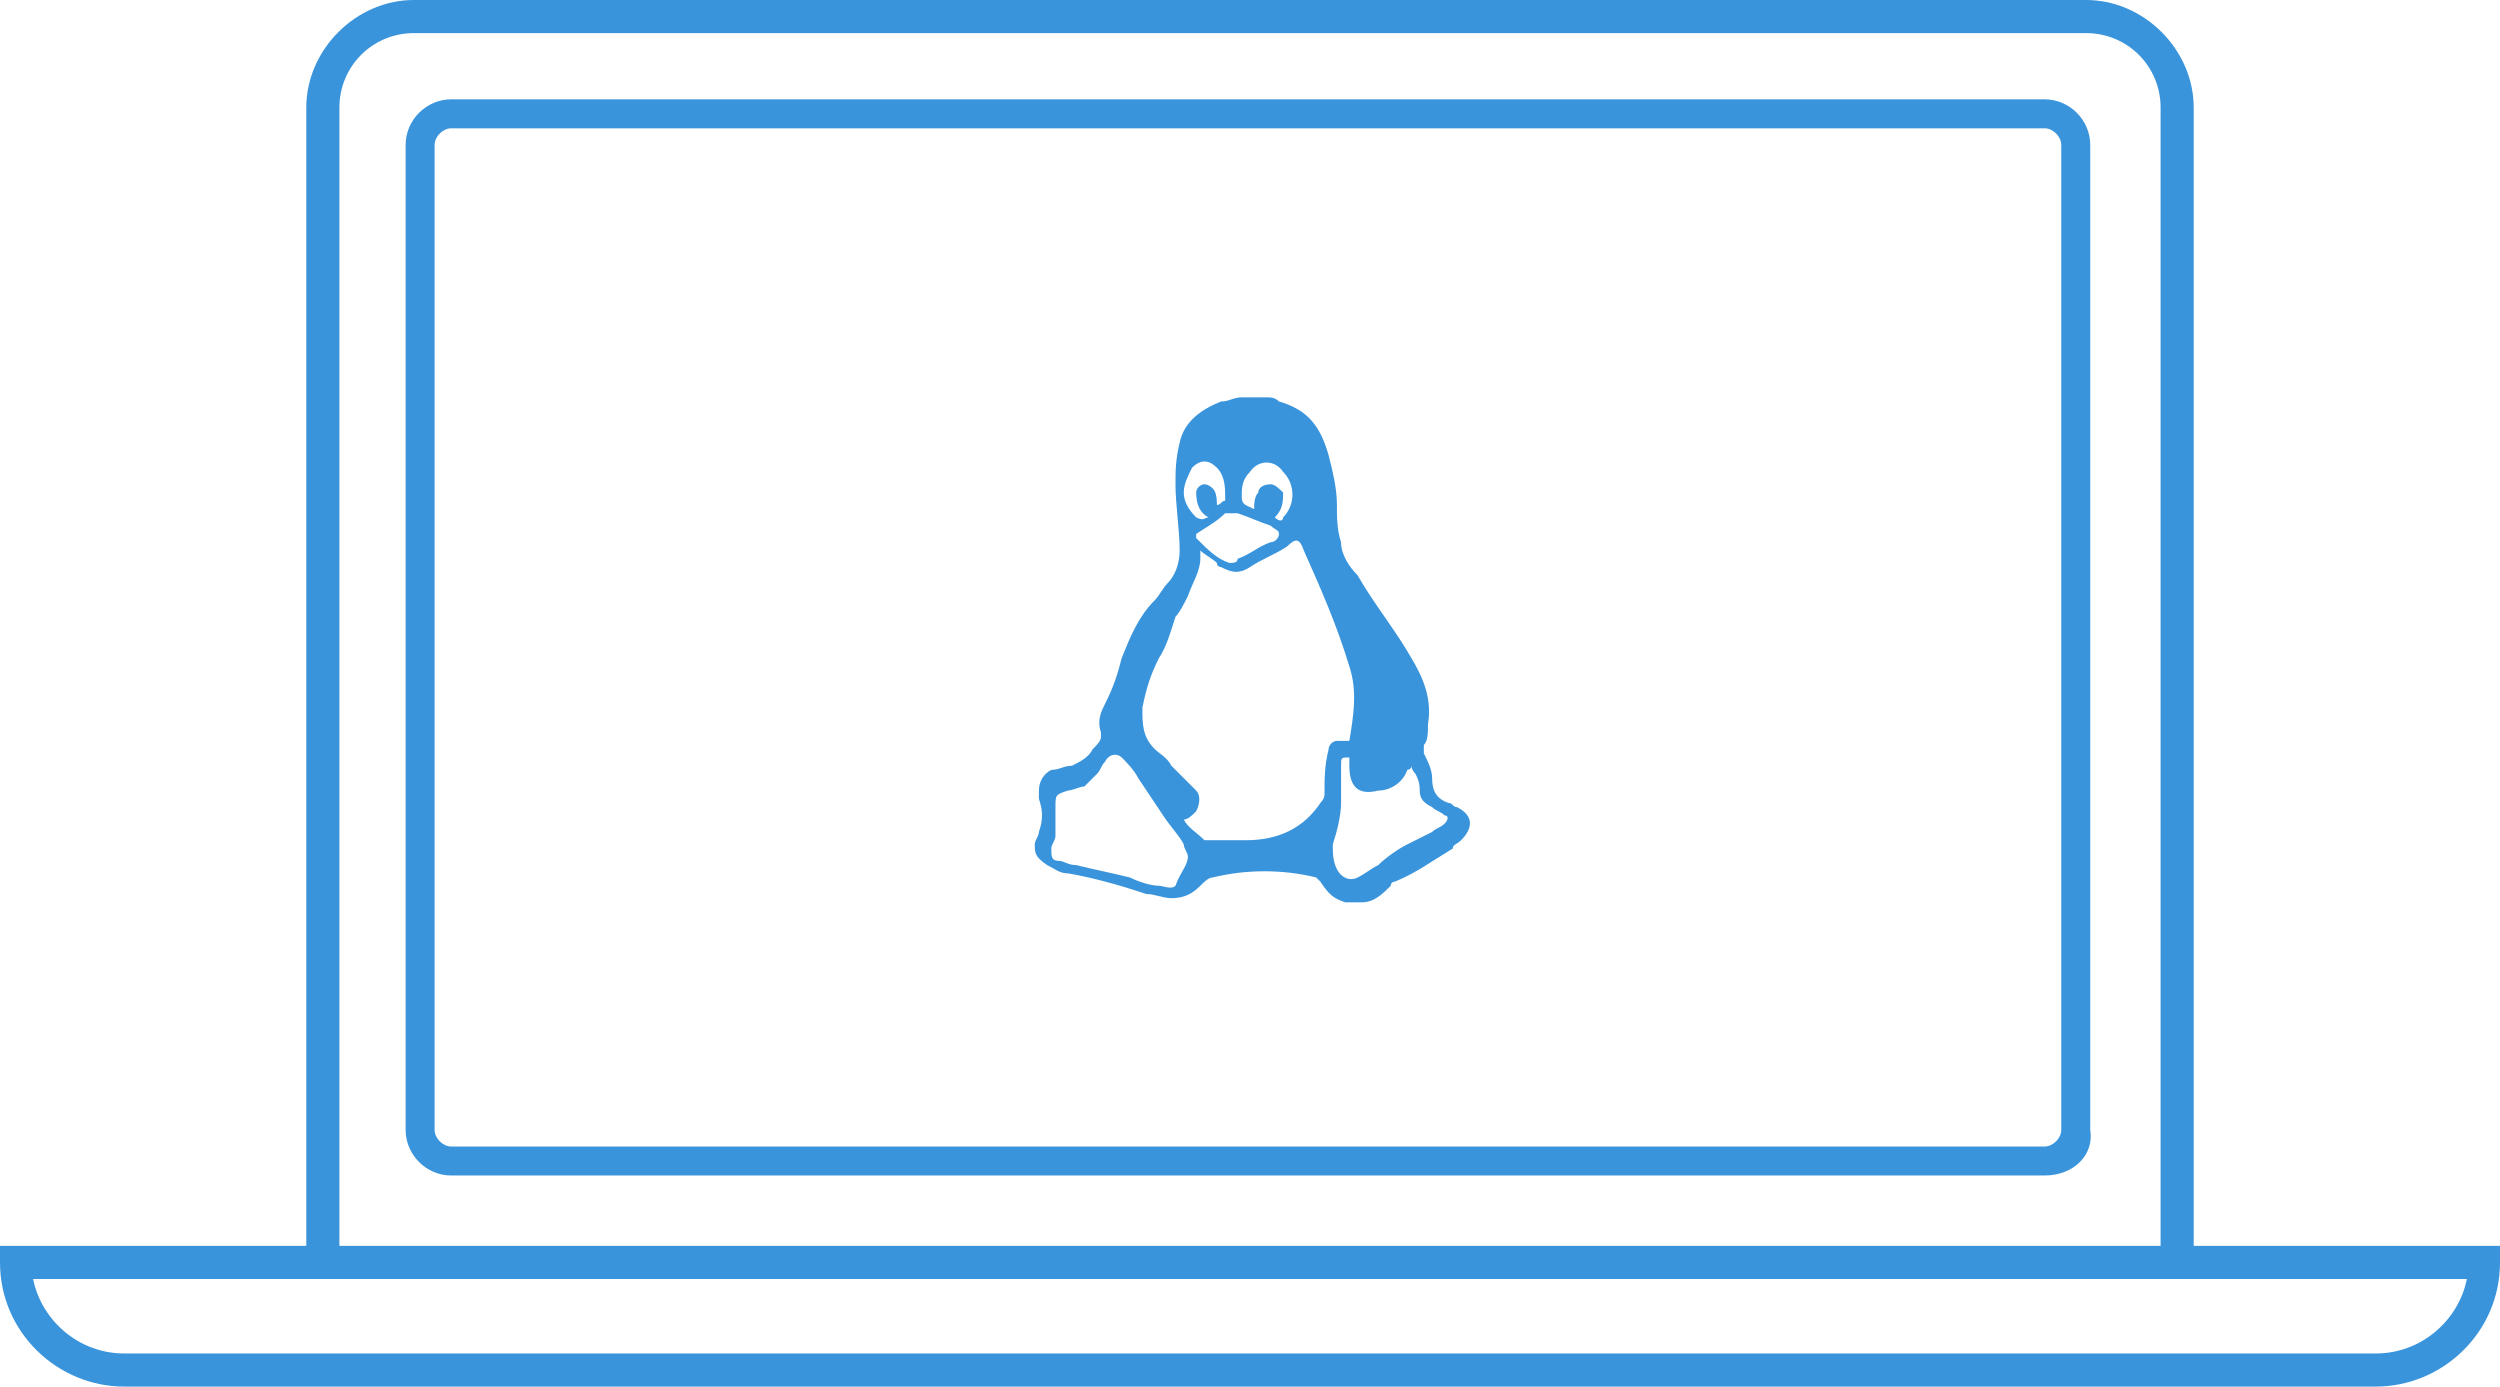 <?xml version="1.0" encoding="utf-8"?>
<!-- Generator: Adobe Illustrator 23.0.0, SVG Export Plug-In . SVG Version: 6.00 Build 0)  -->
<svg version="1.1" id="Layer_1" xmlns="http://www.w3.org/2000/svg" xmlns:xlink="http://www.w3.org/1999/xlink" x="0px" y="0px"
	 viewBox="0 0 60.4 33.5" style="enable-background:new 0 0 60.4 33.5;" xml:space="preserve">
<style type="text/css">
	.st0{fill:#3994DC;}
</style>
<path class="st0" d="M53,30.5h-0.8V2.6c0-1-0.8-1.8-1.8-1.8H10c-1,0-1.8,0.8-1.8,1.8v27.9H7.4V2.6C7.4,1.2,8.6,0,10,0h40.4
	C51.8,0,53,1.2,53,2.6V30.5z"/>
<path class="st0" d="M57.4,33.5H3c-1.6,0-3-1.3-3-3v-0.4h60.4v0.4C60.4,32.2,59,33.5,57.4,33.5z M0.8,30.9c0.2,1,1.1,1.8,2.2,1.8
	h54.4c1.1,0,2-0.8,2.2-1.8H0.8z"/>
<path class="st0" d="M49.4,28.4H10.9c-0.6,0-1.1-0.5-1.1-1.1V3.5c0-0.6,0.5-1.1,1.1-1.1h38.5c0.6,0,1.1,0.5,1.1,1.1v23.8
	C50.6,27.9,50.1,28.4,49.4,28.4z M10.9,3.1c-0.2,0-0.4,0.2-0.4,0.4v23.8c0,0.2,0.2,0.4,0.4,0.4h38.5c0.2,0,0.4-0.2,0.4-0.4V3.5
	c0-0.2-0.2-0.4-0.4-0.4H10.9z"/>
<g>
	<g>
		<path class="st0" d="M30.6,9.6c0.1,0,0.2,0,0.3,0.1c0.7,0.2,1,0.6,1.2,1.3c0.1,0.4,0.2,0.8,0.2,1.2c0,0.3,0,0.6,0.1,0.9
			c0,0.3,0.2,0.6,0.4,0.8c0.4,0.7,0.9,1.3,1.3,2c0.3,0.5,0.5,1,0.4,1.6c0,0.2,0,0.4-0.1,0.5c0,0.1,0,0.1,0,0.2
			c0.1,0.2,0.2,0.4,0.2,0.6c0,0.3,0.1,0.5,0.4,0.6c0.1,0,0.1,0.1,0.2,0.1c0.4,0.2,0.4,0.5,0.1,0.8c-0.1,0.1-0.2,0.1-0.2,0.2
			c-0.5,0.3-0.9,0.6-1.4,0.8c0,0-0.1,0-0.1,0.1c-0.2,0.2-0.4,0.4-0.7,0.4c-0.1,0-0.2,0-0.4,0c-0.3-0.1-0.4-0.2-0.6-0.5
			c0,0-0.1-0.1-0.1-0.1c-0.8-0.2-1.7-0.2-2.5,0c-0.1,0-0.2,0.1-0.3,0.2c-0.2,0.2-0.4,0.3-0.7,0.3c-0.2,0-0.4-0.1-0.6-0.1
			c-0.6-0.2-1.3-0.4-1.9-0.5c-0.2,0-0.3-0.1-0.5-0.2C25,20.7,25,20.6,25,20.4c0-0.1,0.1-0.2,0.1-0.3c0.1-0.3,0.1-0.5,0-0.8
			c0-0.1,0-0.1,0-0.2c0-0.2,0.1-0.4,0.3-0.5c0.2,0,0.3-0.1,0.5-0.1c0.2-0.1,0.4-0.2,0.5-0.4c0.1-0.1,0.2-0.2,0.2-0.3
			c0,0,0-0.1,0-0.1c-0.1-0.3,0-0.5,0.1-0.7c0.2-0.4,0.3-0.7,0.4-1.1c0.2-0.5,0.4-1,0.8-1.4c0.1-0.1,0.2-0.3,0.3-0.4
			c0.2-0.2,0.3-0.5,0.3-0.8c0-0.5-0.1-1.1-0.1-1.6c0-0.3,0-0.6,0.1-1c0.1-0.5,0.5-0.8,1-1c0.2,0,0.3-0.1,0.5-0.1
			C30.2,9.6,30.4,9.6,30.6,9.6z M28.6,19.8c0.1,0.2,0.3,0.3,0.5,0.5c0,0,0.1,0,0.1,0c0.3,0,0.6,0,0.9,0c0.8,0,1.4-0.3,1.8-0.9
			c0,0,0.1-0.1,0.1-0.2c0-0.4,0-0.7,0.1-1.1c0-0.1,0.1-0.2,0.2-0.2c0.1,0,0.2,0,0.3,0c0.1-0.6,0.2-1.2,0-1.8c-0.3-1-0.7-1.9-1.1-2.8
			c-0.1-0.3-0.2-0.3-0.4-0.1c-0.3,0.2-0.6,0.3-0.9,0.5c-0.3,0.2-0.5,0.1-0.7,0c0,0-0.1,0-0.1-0.1c-0.1-0.1-0.3-0.2-0.4-0.3
			c0,0.1,0,0.1,0,0.2c0,0.3-0.2,0.6-0.3,0.9c-0.1,0.2-0.2,0.4-0.3,0.5c-0.1,0.3-0.2,0.7-0.4,1c-0.2,0.4-0.3,0.7-0.4,1.2
			c0,0.4,0,0.7,0.3,1c0.1,0.1,0.3,0.2,0.4,0.4c0.2,0.2,0.4,0.4,0.6,0.6c0.1,0.1,0.1,0.3,0,0.5C28.8,19.7,28.7,19.8,28.6,19.8z
			 M28.7,20.7c0-0.1-0.1-0.2-0.1-0.3c-0.1-0.2-0.3-0.4-0.5-0.7c-0.2-0.3-0.4-0.6-0.6-0.9c-0.1-0.2-0.3-0.4-0.4-0.5
			c-0.1-0.1-0.3-0.1-0.4,0.1c-0.1,0.1-0.1,0.2-0.2,0.3c-0.1,0.1-0.2,0.2-0.3,0.3c-0.1,0-0.3,0.1-0.4,0.1c-0.3,0.1-0.3,0.1-0.3,0.4
			c0,0.2,0,0.4,0,0.7c0,0.1-0.1,0.2-0.1,0.3c0,0.2,0,0.3,0.2,0.3c0.1,0,0.2,0.1,0.4,0.1c0.4,0.1,0.9,0.2,1.3,0.3
			c0.2,0.1,0.5,0.2,0.7,0.2c0.1,0,0.3,0.1,0.4,0C28.5,21.1,28.7,20.9,28.7,20.7z M34.1,18.5c0,0.1-0.1,0.1-0.1,0.1
			c-0.1,0.3-0.4,0.5-0.7,0.5c-0.4,0.1-0.7,0-0.7-0.6c0-0.1,0-0.1,0-0.2c-0.2,0-0.2,0-0.2,0.2c0,0.1,0,0.3,0,0.4c0,0.2,0,0.3,0,0.5
			c0,0.3-0.1,0.7-0.2,1c0,0.2,0,0.4,0.1,0.6c0.1,0.2,0.3,0.3,0.5,0.2c0.2-0.1,0.3-0.2,0.5-0.3c0.2-0.2,0.5-0.4,0.7-0.5
			c0.2-0.1,0.4-0.2,0.6-0.3c0.1-0.1,0.2-0.1,0.3-0.2c0.1-0.1,0.1-0.2,0-0.2c-0.1-0.1-0.2-0.1-0.3-0.2c-0.2-0.1-0.3-0.2-0.3-0.4
			c0-0.1,0-0.2-0.1-0.4C34.2,18.7,34.1,18.6,34.1,18.5z M29.7,13.6C29.7,13.6,29.7,13.6,29.7,13.6c0.1,0,0.2,0,0.2-0.1
			c0.3-0.1,0.5-0.3,0.8-0.4c0.1,0,0.2-0.1,0.2-0.2c0-0.1-0.1-0.1-0.2-0.2c0,0,0,0,0,0c-0.3-0.1-0.5-0.2-0.8-0.3c-0.1,0-0.2,0-0.3,0
			c-0.2,0.2-0.4,0.3-0.7,0.5c0,0,0,0.1,0,0.1C29.2,13.3,29.4,13.5,29.7,13.6C29.7,13.6,29.7,13.6,29.7,13.6z M30.8,12.5
			c0.1,0.1,0.2,0.1,0.2,0c0.3-0.3,0.3-0.8,0-1.1c-0.2-0.3-0.6-0.3-0.8,0c-0.2,0.2-0.2,0.4-0.2,0.6c0,0.2,0.1,0.2,0.3,0.3
			c0-0.1,0-0.3,0.1-0.4c0-0.1,0.1-0.2,0.3-0.2c0.1,0,0.2,0.1,0.3,0.2C31,12.1,31,12.3,30.8,12.5z M29.2,12.5
			c-0.2-0.1-0.3-0.3-0.3-0.6c0-0.1,0.1-0.2,0.2-0.2c0.1,0,0.2,0.1,0.2,0.1c0.1,0.1,0.1,0.3,0.1,0.4c0.1,0,0.1-0.1,0.2-0.1
			c0,0,0,0,0-0.1c0-0.2,0-0.5-0.2-0.7c-0.2-0.2-0.4-0.2-0.6,0c-0.1,0.2-0.2,0.4-0.2,0.6c0,0.2,0.1,0.4,0.3,0.6
			C29.1,12.6,29.1,12.5,29.2,12.5z"/>
	</g>
</g>
</svg>
